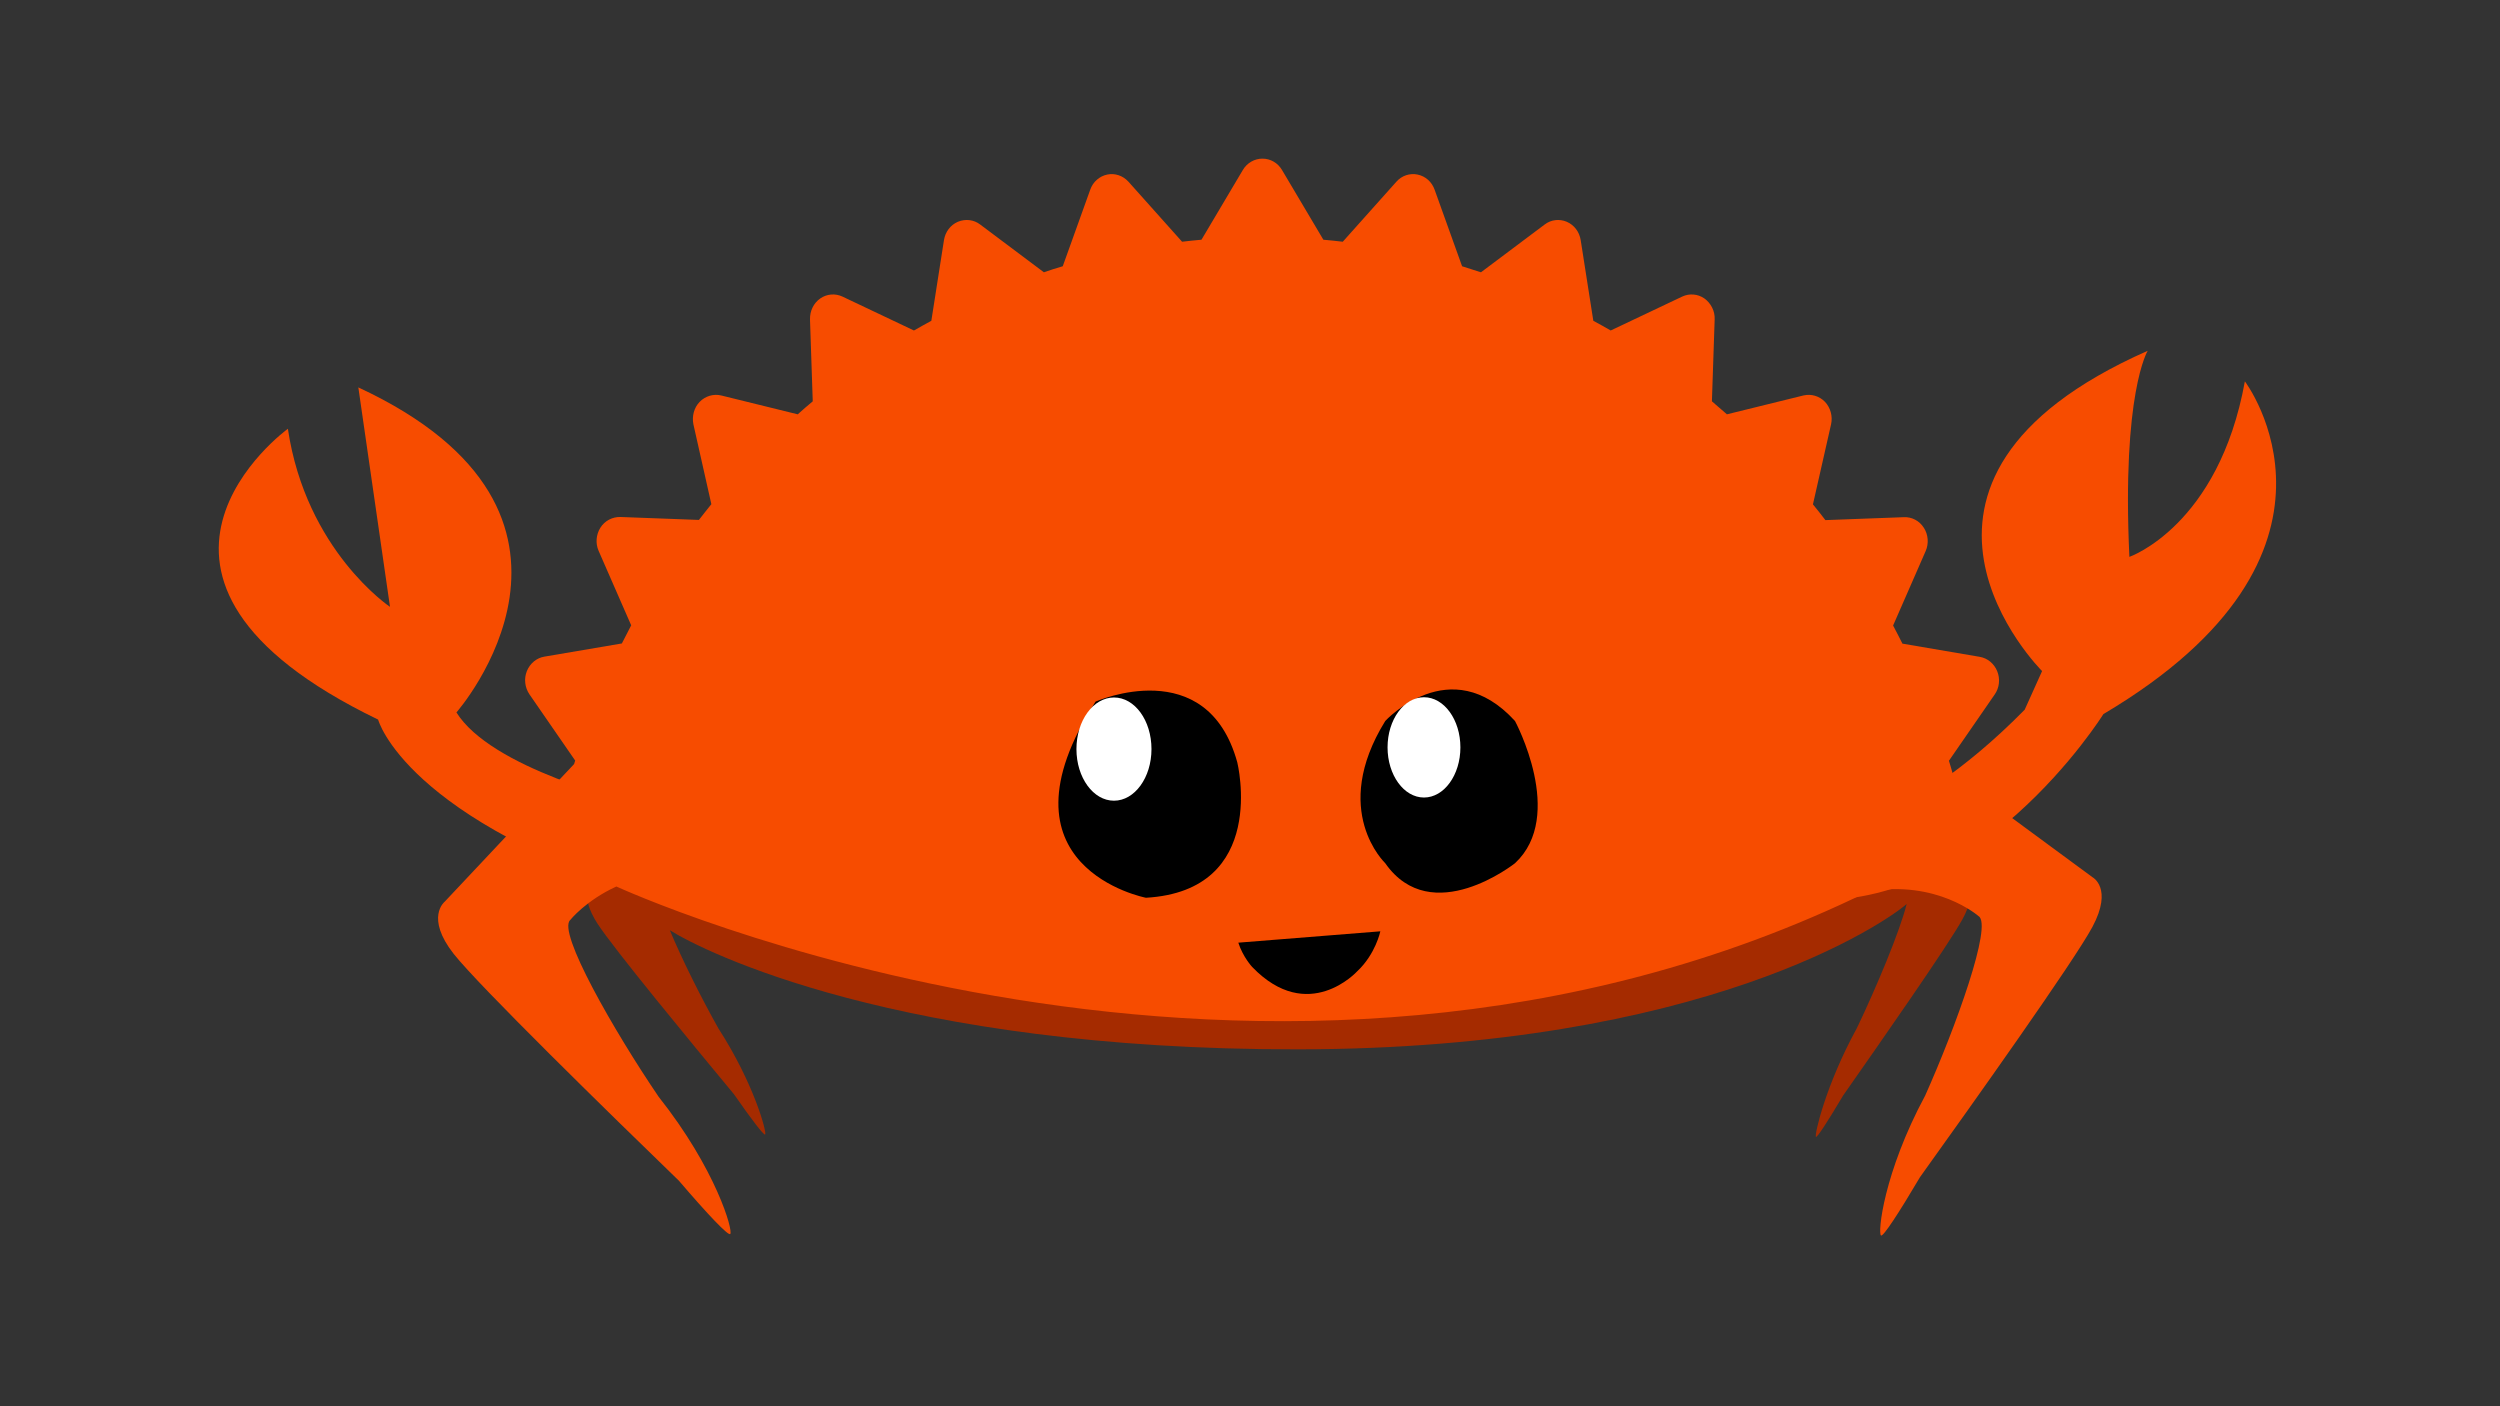 <?xml version="1.0" encoding="utf-8"?>
<!-- Generator: Adobe Illustrator 25.3.1, SVG Export Plug-In . SVG Version: 6.00 Build 0)  -->
<svg version="1.1" id="レイヤー_1" xmlns:serif="http://www.serif.com/"
	 xmlns="http://www.w3.org/2000/svg" xmlns:xlink="http://www.w3.org/1999/xlink" x="0px" y="0px" viewBox="0 0 1366 768.4"
	 style="enable-background:new 0 0 1366 768.4;" xml:space="preserve">
<rect x="0" y="0" width="1366" height="768.4" fill="#333333" stroke="none"/>
<style type="text/css">
	.st0{fill:#A52B00;}
	.st1{fill:#F74C00;}
	.st2{fill:#FFFFFF;}
</style>
<g id="Layer-1" serif:id="Layer 1">
	<g transform="matrix(1,0,0,1,1009.4,506.362)">
		<path class="st0" d="M66.6-27L55-51c0.1-0.9,0.1-1.8,0.1-2.7c0-27.2-28.3-52.3-75.9-72.4v16.7c-4.6-1.8-9.5-3.6-14.5-5.4v-7.8
			c-68-24.5-169.3-40.1-282.5-40.1c-98.9,0-188.7,11.9-255.2,31.3v27.1h0v-32.8c-68.1,21.6-110.4,51.7-110.4,85
			c0,5.2,1.1,10.4,3.1,15.5l-6.9,12.4c0,0-5.6,7.2,4.2,22.4c8.6,13.4,51.9,65.9,74.7,93.4c9.8,14.1,16.5,22.8,17,21.9
			c0.9-1.3-6.1-27.8-25.6-58c-9.1-16.2-19.9-37.7-26.5-53.6c18.2,11.5,125,65.3,342.9,65.1C-77.5,66.8,21.5-2.9,32.4-12.4
			C28.6,2.8,15.6,33.7,5.2,55.4c-17,31-23.2,58.1-22.4,59.4c0.5,0.8,6.3-8.1,14.9-22.6C17.6,63.8,55.4,9.7,62.9-4.1
			C71.4-19.8,66.6-27,66.6-27"/>
	</g>
	<g transform="matrix(1,0,0,1,1079.49,294.885)">
		<path class="st1" d="M63.8,184.4l-76.2-56.1c-0.7-2.5-1.4-5-2.2-7.5l25-36.2c2.6-3.7,3.1-8.5,1.4-12.7c-1.7-4.2-5.3-7.2-9.6-7.9
			L-40,56.8c-1.6-3.3-3.4-6.6-5.1-9.9l17.8-40.7c1.8-4.1,1.4-9-1-12.7c-2.4-3.8-6.5-6-10.9-5.8l-42.9,1.6c-2.2-2.9-4.5-5.8-6.8-8.6
			L-79-63c1-4.4-0.3-9.1-3.3-12.3c-3.1-3.2-7.5-4.5-11.8-3.5l-41.8,10.3c-2.7-2.4-5.5-4.8-8.2-7.1l1.5-44.8c0.2-4.5-2-8.8-5.6-11.4
			c-3.6-2.5-8.2-2.9-12.2-1l-39,18.5c-3.1-1.8-6.3-3.6-9.5-5.3l-6.9-44.1c-0.7-4.5-3.6-8.3-7.6-10c-4-1.7-8.6-1.2-12.1,1.5
			l-34.8,26.1c-3.4-1.1-6.9-2.2-10.3-3.3l-15-41.8c-1.5-4.3-5-7.4-9.3-8.3c-4.3-0.9-8.7,0.6-11.6,3.9l-29.3,32.8
			c-3.5-0.4-7.1-0.8-10.6-1.1l-22.6-38.1c-2.3-3.9-6.3-6.2-10.7-6.2c-4.3,0-8.4,2.3-10.7,6.2l-22.6,38.1c-3.6,0.3-7.1,0.7-10.6,1.1
			l-29.3-32.8c-3-3.3-7.4-4.8-11.6-3.9c-4.3,0.9-7.8,4-9.3,8.3l-15,41.8c-3.5,1-6.9,2.1-10.3,3.3l-34.8-26.1
			c-3.5-2.7-8.1-3.2-12.2-1.5c-4,1.7-6.9,5.5-7.6,10l-6.9,44.1c-3.2,1.7-6.3,3.5-9.5,5.3l-39-18.5c-4-1.9-8.6-1.5-12.2,1
			c-3.6,2.5-5.7,6.8-5.6,11.4l1.5,44.8c-2.8,2.3-5.5,4.7-8.2,7.1l-41.8-10.3c-4.2-1-8.7,0.3-11.8,3.5c-3.1,3.2-4.3,7.9-3.4,12.3
			l9.8,43.6c-2.3,2.8-4.5,5.7-6.8,8.6l-42.9-1.6c-4.3-0.1-8.5,2-10.9,5.8c-2.4,3.8-2.8,8.6-1,12.7l17.8,40.7
			c-1.7,3.3-3.4,6.6-5.1,9.9l-42.3,7.2c-4.3,0.7-7.9,3.7-9.6,7.9c-1.7,4.2-1.1,9,1.4,12.7l25,36.2c-0.2,0.6-0.4,1.3-0.6,1.9
			l-70.7,75.2c0,0-10.8,8.5,4.9,28.5c13.9,17.6,85.4,87.5,123.1,124c15.9,18.6,26.9,30.1,28,29.1c1.8-1.6-7.7-35.4-39.1-75
			c-24.2-35.6-55.6-90.3-48.3-96.6c0,0,8.4-10.6,25.2-18.3c0.6,0.5-0.6-0.5,0,0c0,0,354.8,163.7,683.9,2.8
			c37.6-6.7,60.4,13.4,60.4,13.4c7.8,4.6-12.5,60.8-29.2,98.1C-50.3,346-53.6,379-51.7,380.2c1.2,0.7,9.5-11.9,21.3-31.9
			c29.1-40.6,84.1-117.9,94.2-136.7C75.2,190.3,63.8,184.4,63.8,184.4"/>
	</g>
	<g transform="matrix(1,0,0,1,917.896,244.679)">
		<path class="st1" d="M70.3,213.6c0,0,51.1-2.4,118.1-70.5l9.5-21.1c0,0-104.1-103.5,57.7-175c0,0-14.2,23.1-10,112.6
			c0,0,48.8-16.9,63.1-95.9c0,0,71.2,93.8-77.3,181.8c0,0-69.6,111.6-167.8,100.9L70.3,213.6z"/>
	</g>
	<g transform="matrix(1,0,0,1,676.997,488.361)">
		<path d="M79.9-94.4c0,0,35.5-38.8,70.9,0c0,0,27.9,51.8,0,77.7c0,0-45.6,36.2-70.9,0C79.9-16.8,49.5-45.2,79.9-94.4"/>
	</g>
	<g transform="matrix(1,0,0,1,719.761,425.169)">
		<path class="st2" d="M78.2-16.8c0,15.1-8.9,27.4-19.9,27.4c-11,0-19.9-12.3-19.9-27.4c0-15.1,8.9-27.4,19.9-27.4
			C69.3-44.2,78.2-31.9,78.2-16.8"/>
	</g>
	<g transform="matrix(1,0,0,1,512.148,482.736)">
		<path d="M86.5-99.4c0,0,60.8-26.9,77.4,33.2c0,0,17.4,70.1-49.9,74C114,7.8,28.1-8.7,86.5-99.4"/>
	</g>
	<g transform="matrix(1,0,0,1,543.968,426.204)">
		<path class="st2" d="M85.2-16.9c0,15.6-9.2,28.2-20.5,28.2c-11.3,0-20.5-12.6-20.5-28.2c0-15.6,9.2-28.2,20.5-28.2
			C76.1-45.1,85.2-32.5,85.2-16.9"/>
	</g>
	<g transform="matrix(1,0,0,1,593.317,576.574)">
		<path d="M83.3-61.5l77.6-6.2c0,0-2.6,12.5-12.7,21.9c0,0-26.7,29.3-57.3-2.4C90.8-48.3,85.8-53.7,83.3-61.5"/>
	</g>
	<g transform="matrix(1,0,0,1,269.796,270.778)">
		<path class="st1" d="M96.2,172.5c-0.6,0-1.3,0-1.9,0.1c-25.2-5.7-96-24.2-114.7-54.1c0,0,95.3-108.4-53.6-177.6l17.3,119.9
			c0,0-45.9-30.7-55.8-97.3c0,0-111.8,81.1,49.3,158.9c0,0,14.6,54.9,154.9,98.7l0.1-0.4c1.4,0.3,2.9,0.4,4.3,0.4
			c13.3,0,24-10.9,24-24.3C120.2,183.3,109.5,172.5,96.2,172.5"/>
	</g>
</g>
</svg>
